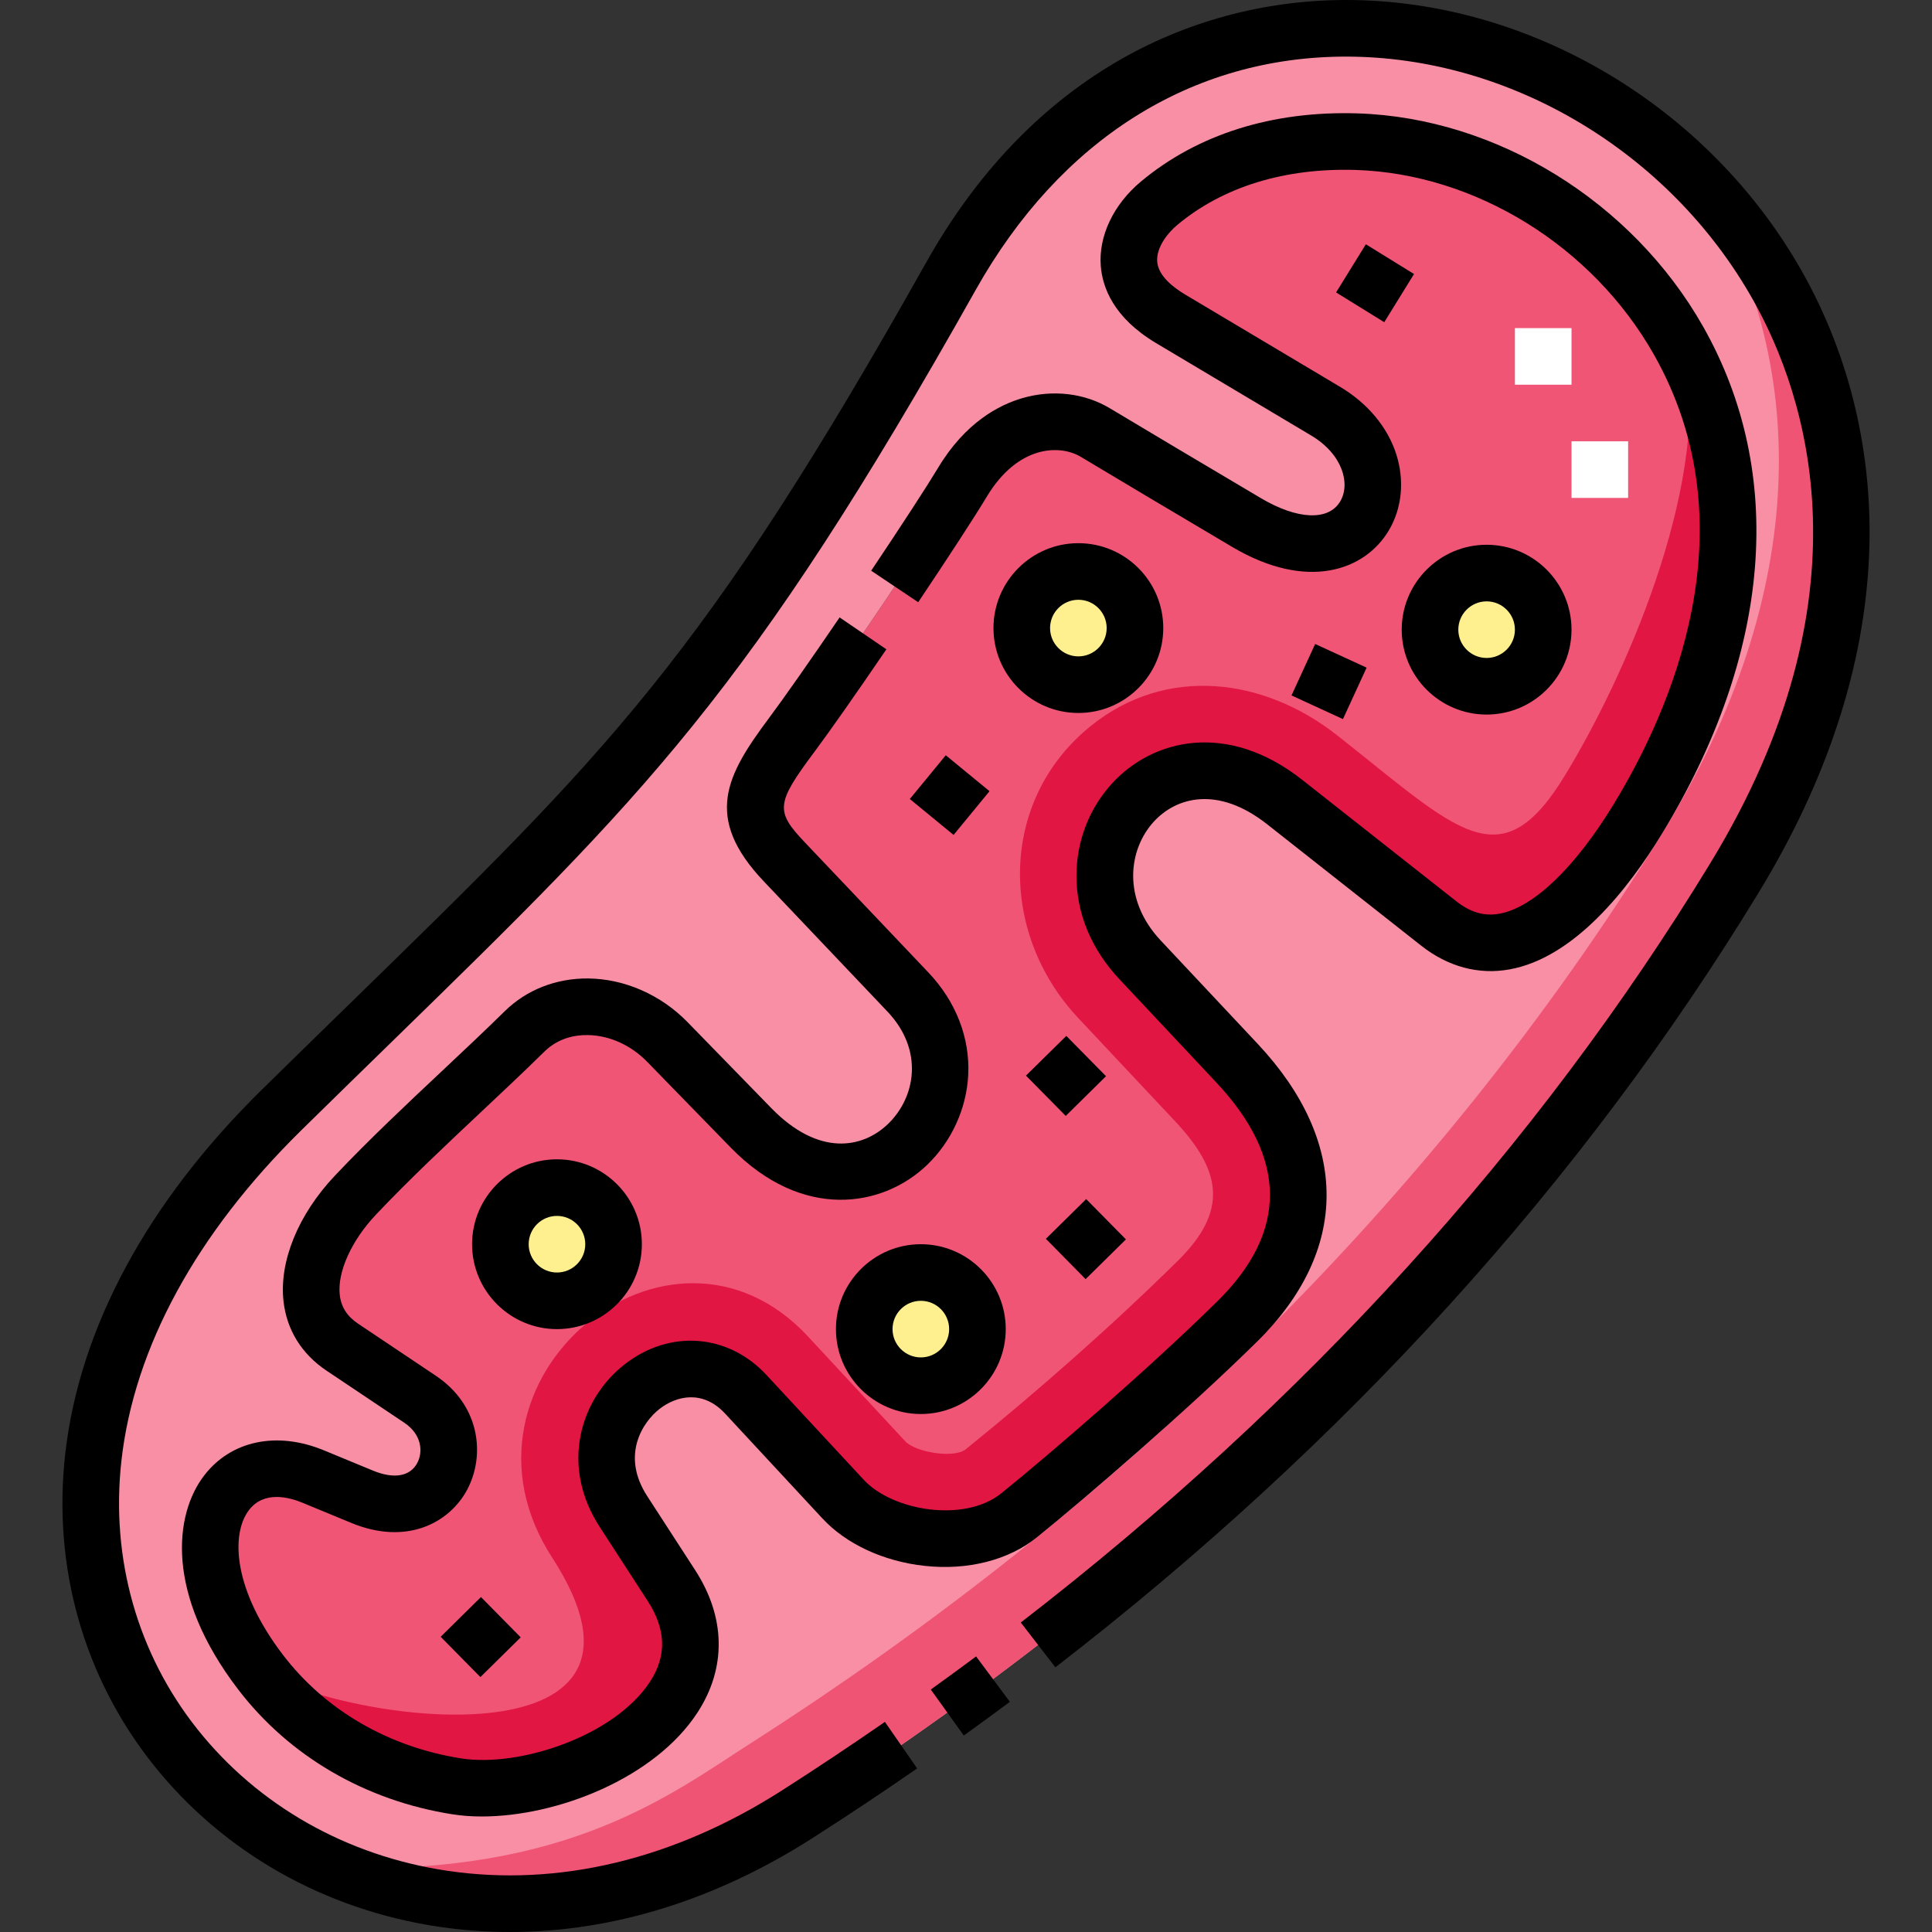 <svg id="Capa_1" enable-background="new 0 0 512.016 512.016" height="512" viewBox="0 0 512.016 512.016" width="512" xmlns="http://www.w3.org/2000/svg"><rect x="0" y="0" width="512.016" height="512.016" fill="#333333" stroke="none"/><g><g><g clip-rule="evenodd" fill-rule="evenodd"><path d="m162.607 329.74c0 8.284-6.715 15-15 15s-15-6.716-15-15 6.715-15 15-15 15 6.715 15 15zm14.256-53.601c-10.79-11.076-27.83-12.644-37.841-2.799-14.096 13.861-30.635 28.383-44.832 43.401-12.155 12.858-17.261 31.045-3.49 40.27l20.635 13.823c15.407 10.321 5.831 34.59-15.369 25.834l-12.993-5.367c-24.484-10.113-39.574 18.334-13.892 51.888 12.656 16.535 31.524 27.012 51.992 30.229 28.066 4.411 77.908-20.729 56.862-53.221l-12.724-19.643c-15.839-24.453 14.57-50.296 32.432-31.05l25.785 27.784c10.511 11.325 33.925 14.571 46.653 4.297s39.448-33.291 57.808-51.375c23.058-22.71 20.006-47.064-.072-68.463l-25.701-27.393c-25.34-27.008 5.43-67.736 38.361-41.785l40.789 32.145c21.24 16.738 42.78-11.244 52.806-27.704 23.578-38.712 34.198-85.361 10.772-126.735-17.165-30.315-50.276-51.627-85.334-52.729-20.249-.637-38.419 4.689-52.362 16.349-7.927 6.628-14.284 20.25 3.071 30.589l41.095 24.483c24.354 14.509 10.871 48.354-20.938 29.529-13.597-8.048-30.809-18.284-40.092-23.857-9.283-5.574-24.931-3.939-35.196 13.127-7.501 12.471-34.566 52.656-45.329 67.096-10.764 14.44-13.829 20.992-1.851 33.605l32.699 34.43c25.165 26.497-10.342 68.061-41.559 36.018zm217.117-94.267c-8.284 0-15-6.715-15-15 0-8.284 6.716-15 15-15s15 6.716 15 15-6.715 15-15 15zm-164.941 170.367c0-8.284 6.716-15 15-15s15 6.716 15 15-6.715 15-15 15c-8.284 0-15-6.715-15-15zm56.75-170.787c-8.284 0-15-6.715-15-15 0-8.284 6.716-15 15-15s15 6.716 15 15c-.001 8.284-6.716 15-15 15z" fill="#f05575"/><path d="m414.856 205.305c15.281-25.089 37.827-75.13 32.1-111.108 20.632 40.38 9.951 85.318-12.884 122.811-10.026 16.461-31.566 44.442-52.806 27.704l-40.789-32.145c-32.93-25.951-63.701 14.777-38.361 41.785l25.701 27.393c20.078 21.399 23.129 45.753.072 68.463-18.361 18.084-45.081 41.102-57.808 51.375-12.728 10.274-36.142 7.028-46.653-4.297l-25.785-27.784c-17.861-19.246-48.271 6.597-32.432 31.05l12.724 19.643c21.046 32.492-28.795 57.632-56.862 53.221-20.584-3.235-39.487-13.784-52.162-30.455 27.983 14.957 112.459 23.922 77.416-30.176-30.472-47.043 31.161-98.074 67.808-58.588l25.785 27.784c2.662 2.868 12.876 4.64 16.029 2.095 19.111-15.426 38.672-32.681 56.152-49.897 13.413-13.211 11.762-23.764-.692-37.038l-25.702-27.393c-20.982-22.363-21.114-57.559 3.315-77.308 20.043-16.203 45.951-12.855 65.38 2.456 31.991 25.21 43.288 38.809 60.454 10.409z" fill="#e21643"/><path d="m252.04 73.151c-66.167 117.755-91.453 136.531-177.427 221.019-126.9 124.708 9.929 267.704 136.688 186.628 105.818-67.681 189.978-152.274 248.394-248.185 108.181-177.617-122.914-310.274-207.655-159.462zm-169.067 318.15 12.993 5.367c21.2 8.757 30.776-15.512 15.369-25.834l-20.635-13.824c-13.771-9.225-8.665-27.411 3.49-40.27 14.197-15.018 30.736-29.54 44.832-43.401 10.011-9.844 27.051-8.276 37.841 2.799l22.185 22.772c31.217 32.043 66.724-9.522 41.559-36.018l-32.699-34.43c-11.979-12.613-8.913-19.165 1.851-33.605 10.763-14.44 37.828-54.625 45.329-67.096 10.265-17.066 25.913-18.7 35.196-13.127 9.283 5.574 26.495 15.809 40.092 23.857 31.809 18.826 45.293-15.019 20.938-29.529l-41.095-24.483c-17.354-10.339-10.997-23.961-3.071-30.589 13.944-11.66 32.114-16.985 52.362-16.349 35.057 1.102 68.169 22.414 85.334 52.729 23.426 41.374 12.806 88.023-10.772 126.735-10.026 16.461-31.566 44.442-52.806 27.704l-40.789-32.145c-32.93-25.951-63.701 14.777-38.361 41.785l25.701 27.393c20.078 21.399 23.129 45.753.072 68.463-18.361 18.084-45.081 41.102-57.808 51.375-12.728 10.274-36.142 7.028-46.653-4.297l-25.785-27.784c-17.861-19.246-48.271 6.597-32.432 31.05l12.724 19.643c21.046 32.492-28.795 57.632-56.862 53.221-20.468-3.217-39.336-13.694-51.992-30.229-25.682-33.549-10.592-61.997 13.892-51.883z" fill="#f88fa4"/><path d="m270.789 166.452c0 8.284 6.716 15 15 15s15-6.715 15-15c0-8.284-6.715-15-15-15s-15 6.716-15 15zm-123.181 178.287c8.284 0 15-6.716 15-15s-6.715-15-15-15-15 6.716-15 15c0 8.285 6.715 15 15 15zm81.431 7.5c0 8.284 6.716 15 15 15s15-6.716 15-15-6.715-15-15-15c-8.284.001-15 6.716-15 15zm149.942-185.367c0 8.284 6.716 15 15 15s15-6.715 15-15c0-8.284-6.716-15-15-15-8.285 0-15 6.716-15 15z" fill="#feef8f"/><path d="m88.497 494.97c34.78 15.073 79.381 13.602 122.804-14.172 105.818-67.681 189.978-152.274 248.394-248.185 46.175-75.813 30.519-143.412-9.165-184.296 28.998 46.83 29.781 108.03-10.051 172.592-60.517 98.091-144.546 179.05-241.301 240.934-21.22 13.573-48.741 35.271-110.681 33.127z" fill="#f05475"/></g><g><path d="m431.48 131.956h-15v-15h15zm-15-30h-15v-15h15z" fill="#fff"/></g></g><g><path d="m246.675 447.758 8.75 12.184c4.129-2.966 8.239-5.97 12.213-8.93l-8.959-12.031c-3.905 2.908-7.944 5.861-12.004 8.777z"/><path d="m477.706 72.203c-24.64-43.859-72.127-72.201-120.98-72.203-.003 0-.003 0-.006 0-21.667 0-42.832 5.744-61.203 16.608-20.183 11.937-37.011 29.725-50.016 52.869-59.053 105.095-84.405 129.817-152.161 195.89-7.46 7.275-15.422 15.039-23.984 23.454-30.306 29.782-48.313 63.161-52.076 96.528-3.378 29.958 4.924 59.209 23.376 82.365 18.489 23.2 45.393 38.444 75.757 42.926 6.23.919 12.501 1.376 18.791 1.376 27.058 0 54.43-8.457 80.137-24.899 9.307-5.952 18.632-12.162 27.718-18.456l-8.542-12.33c-8.935 6.189-18.106 12.295-27.258 18.149-28.592 18.288-59.246 25.663-88.655 21.32-26.59-3.924-50.106-17.219-66.217-37.435-15.956-20.022-23.131-45.357-20.201-71.335 3.372-29.907 19.861-60.167 47.684-87.51 8.548-8.4 16.496-16.15 23.943-23.413 66.945-65.282 94.654-92.303 154.766-199.281 22.402-39.871 57.258-61.827 98.146-61.826 43.521.002 85.876 25.339 107.904 64.55 14.247 25.361 31.72 78.464-11.34 149.163-45.896 75.355-107.386 143.076-182.762 201.282l9.168 11.872c76.834-59.332 139.55-128.422 186.404-205.351 18.175-29.841 28.015-59.937 29.246-89.452 1.105-26.467-4.994-52.354-17.639-74.861z"/><path d="m174.78 373.398c4.561-3.549 11.517-5.096 17.366 1.208l25.786 27.784c6.34 6.832 16.25 11.425 27.189 12.603 11.38 1.226 22.192-1.535 29.671-7.572 13.112-10.583 39.887-33.672 58.36-51.868 24.507-24.137 24.557-52.909.136-78.938l-25.702-27.393c-10.184-10.854-8.613-24.052-1.799-31.479 5.91-6.443 16.909-9.639 30.048.716l40.789 32.146c7.111 5.604 15.207 7.784 23.409 6.307 17.19-3.096 31.482-21.286 40.444-36 29.059-47.71 32.927-95.417 10.894-134.332-18.788-33.182-54.753-55.371-91.625-56.531-22.558-.707-42.407 5.547-57.408 18.091-7.275 6.083-11.24 14.459-10.606 22.407.444 5.581 3.348 13.646 14.648 20.379l41.095 24.483c8.362 4.981 10.482 12.803 7.701 17.487-3.086 5.196-11.32 4.861-20.98-.856-14.491-8.577-31.335-18.6-40.052-23.833-6.727-4.039-15.174-5.023-23.182-2.699-6.212 1.804-15.124 6.458-22.301 18.39-2.998 4.984-9.646 15.208-17.783 27.352l12.461 8.351c8.388-12.518 15.013-22.713 18.176-27.971 8.273-13.755 19.428-13.853 24.908-10.563 8.74 5.248 25.618 15.291 40.132 23.882 19.891 11.772 35.184 6.274 41.519-4.394 3.479-5.859 4.194-13.216 1.961-20.185-2.294-7.158-7.579-13.497-14.882-17.848l-41.095-24.483c-3.2-1.906-7.077-4.96-7.374-8.685-.292-3.665 2.659-7.52 5.276-9.708 12.134-10.147 28.508-15.183 47.315-14.606 31.752.999 62.778 20.205 79.043 48.929 25.951 45.834 4.466 94.318-10.651 119.139-10.254 16.835-21.295 27.42-30.292 29.041-4.024.723-7.668-.332-11.466-3.326l-40.789-32.146c-19.863-15.653-39.619-10.814-50.387.924-6.098 6.646-9.454 15.354-9.452 24.52.003 9.979 3.933 19.442 11.365 27.364l25.702 27.393c18.852 20.092 18.945 39.602.278 57.988-18.109 17.836-44.384 40.492-57.257 50.883-9.758 7.877-28.803 4.67-36.444-3.563l-25.786-27.784c-10.18-10.968-25.63-12.137-37.575-2.84-6.006 4.675-10.146 11.305-11.655 18.667-1.698 8.287.032 16.725 5.005 24.402l12.724 19.643c4.883 7.538 5.098 14.525.659 21.361-9.372 14.432-34.603 22.806-50.061 20.374-19.239-3.024-36.002-12.747-47.201-27.378-13.225-17.279-13.957-32.044-9.039-38.451 3.941-5.137 10.534-3.425 14.112-1.947l12.993 5.368c14.71 6.076 26.021-.038 30.701-8.792 4.822-9.019 3.521-22.29-8.294-30.205l-20.635-13.823c-2.896-1.94-4.476-4.429-4.833-7.61-.677-6.04 3.09-14.392 9.598-21.276 8.688-9.19 18.392-18.308 27.776-27.125 5.906-5.549 11.485-10.791 16.865-16.081 3.74-3.679 8.268-4.42 11.44-4.377 5.709.061 11.457 2.635 15.77 7.062l22.185 22.772c18.874 19.373 40.209 15.94 52.047 4.555 6.455-6.209 10.418-14.879 10.872-23.787.501-9.839-3.245-19.494-10.55-27.186l-32.699-34.43c-7.919-8.338-7.716-10.354 2.425-23.958 4.169-5.593 10.965-15.276 19.136-27.265l-12.396-8.447c-7.938 11.647-14.778 21.396-18.767 26.747-11.25 15.092-17.417 26.257-1.276 43.252l32.699 34.43c9.769 10.286 7.473 22.793.156 29.831-6.688 6.435-18.318 8.707-30.904-4.211l-22.185-22.772c-7.077-7.265-16.683-11.491-26.353-11.595-8.451-.083-16.333 2.992-22.118 8.681-5.258 5.17-10.776 10.355-16.619 15.844-9.543 8.967-19.412 18.239-28.405 27.752-9.702 10.264-14.788 22.694-13.604 33.251.854 7.619 4.793 13.981 11.391 18.401l20.635 13.823c4.613 3.09 5.003 7.698 3.415 10.67-1.908 3.567-6.189 4.298-11.746 2l-12.993-5.367c-12.464-5.148-24.625-2.589-31.738 6.678-7.939 10.344-10.338 31.4 9.027 56.701 13.552 17.706 33.718 29.454 56.783 33.08 2.452.385 5.069.575 7.797.575 19.919 0 45.801-10.086 57.173-27.598 7.671-11.812 7.44-25.196-.649-37.685l-12.724-19.643c-6.976-10.771-1.223-19.573 3.276-23.075z"/><path d="m393.98 189.372c12.406 0 22.5-10.093 22.5-22.5s-10.094-22.5-22.5-22.5-22.5 10.093-22.5 22.5c0 12.406 10.094 22.5 22.5 22.5zm0-30c4.136 0 7.5 3.364 7.5 7.5 0 4.135-3.364 7.5-7.5 7.5s-7.5-3.364-7.5-7.5 3.365-7.5 7.5-7.5z"/><path d="m308.288 166.452c0-12.407-10.093-22.5-22.499-22.5s-22.5 10.093-22.5 22.5 10.094 22.5 22.5 22.5 22.499-10.093 22.499-22.5zm-29.999 0c0-4.136 3.364-7.5 7.5-7.5 4.135 0 7.499 3.364 7.499 7.5 0 4.135-3.364 7.5-7.499 7.5-4.136 0-7.5-3.365-7.5-7.5z"/><path d="m244.039 329.74c-12.406 0-22.5 10.093-22.5 22.5s10.093 22.5 22.5 22.5 22.5-10.093 22.5-22.5-10.093-22.5-22.5-22.5zm0 29.999c-4.135 0-7.5-3.364-7.5-7.5 0-4.135 3.364-7.5 7.5-7.5s7.5 3.364 7.5 7.5-3.364 7.5-7.5 7.5z"/><path d="m170.107 329.74c0-12.407-10.093-22.5-22.5-22.5-12.406 0-22.5 10.093-22.5 22.5 0 12.406 10.093 22.5 22.5 22.5 12.407-.001 22.5-10.094 22.5-22.5zm-29.999 0c0-4.136 3.364-7.5 7.5-7.5s7.5 3.364 7.5 7.5c0 4.135-3.364 7.5-7.5 7.5-4.136-.001-7.5-3.365-7.5-7.5z"/><path d="m275.061 277.801h15v15h-15z" transform="matrix(.712 -.702 .702 .712 -118.953 280.36)"/><path d="m280.324 321.077h15v15h-15z" transform="matrix(.712 -.702 .702 .712 -147.809 296.49)"/><path d="m119.845 426.551h15v15h-15z" transform="matrix(.712 -.702 .702 .712 -267.984 214.204)"/><path d="m344.481 173.134h14.999v15.001h-14.999z" transform="matrix(.418 -.909 .909 .418 40.9 425.067)"/><path d="m356.73 67.613h15v15h-15z" transform="matrix(.526 -.851 .851 .526 108.907 345.513)"/><path d="m244.039 203.133h15v15h-15z" transform="matrix(.635 -.773 .773 .635 -70.866 271.404)"/></g></g></svg>